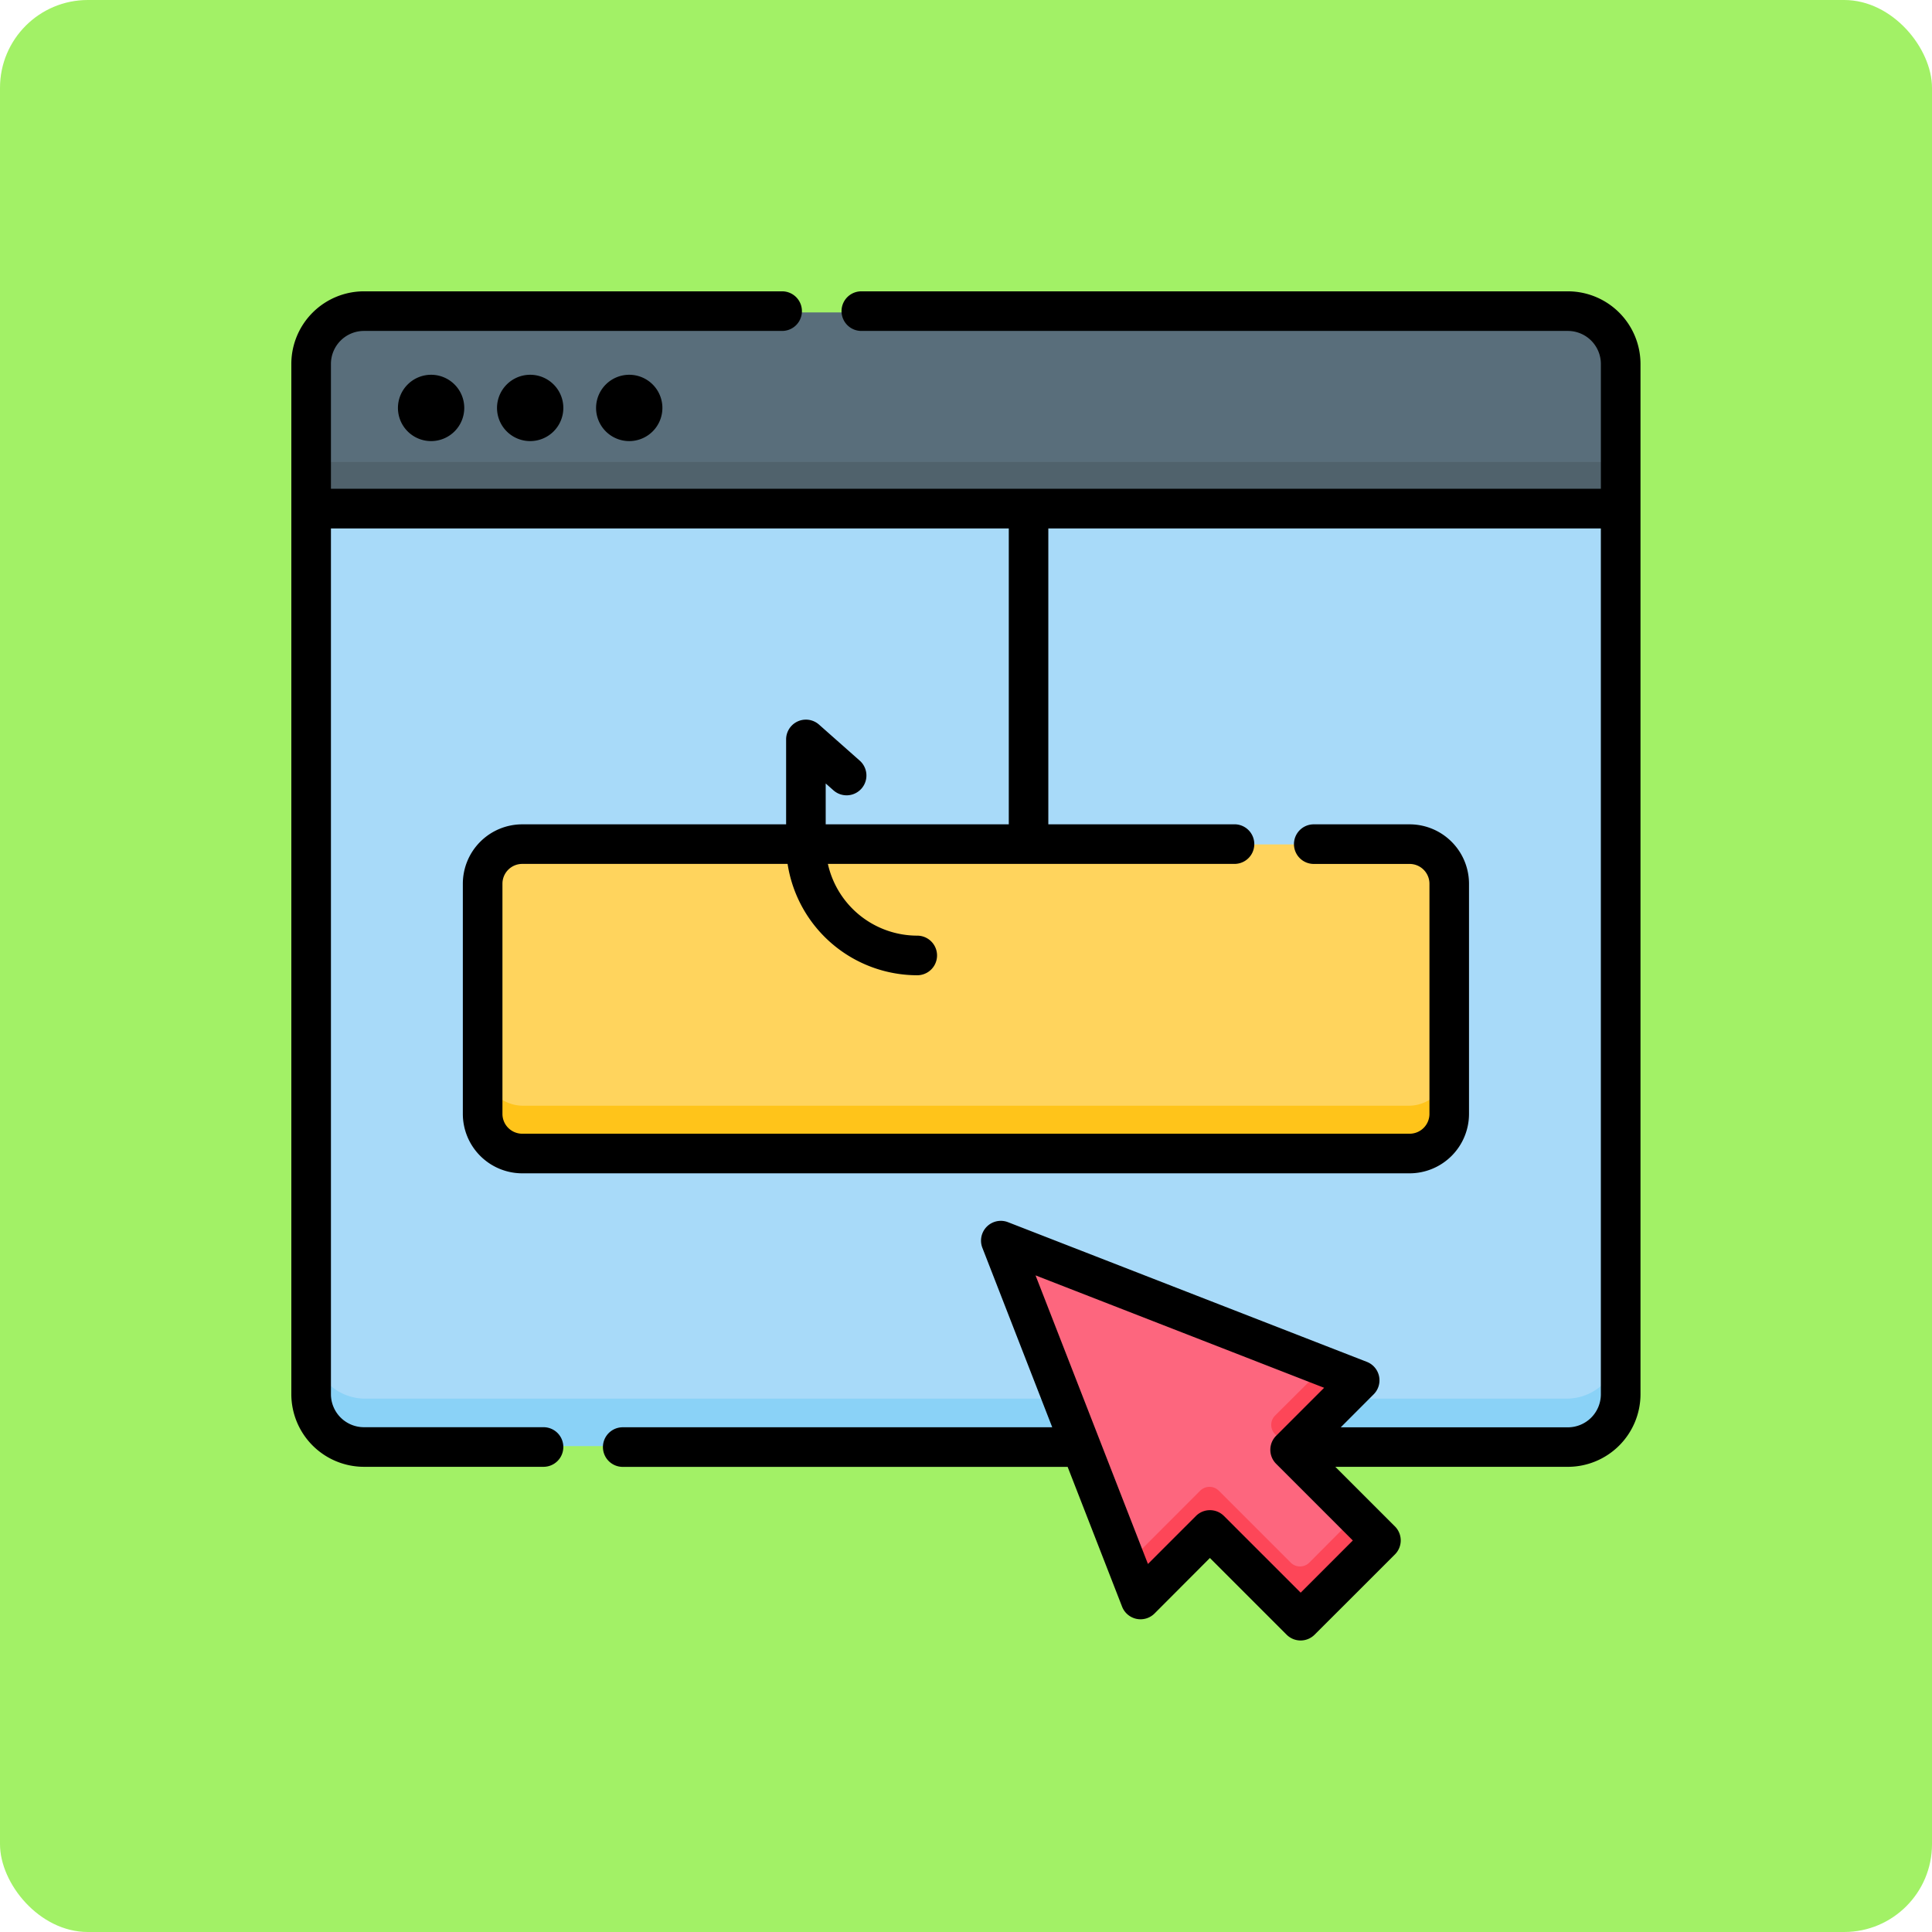 <svg xmlns="http://www.w3.org/2000/svg" width="110" height="110" viewBox="0 0 110 110">
  <g id="Group_1102068" data-name="Group 1102068" transform="translate(-704.668 -6155.5)">
    <rect id="Rectangle_402033" data-name="Rectangle 402033" width="110" height="110" rx="5" transform="translate(704.668 6155.5)" fill="#a2f166"/>
    <g id="Group_1103321" data-name="Group 1103321" transform="translate(721.255 6172.087)">
      <g id="Group_1103319" data-name="Group 1103319" transform="translate(1.2 1.2)">
        <g id="Group_1103317" data-name="Group 1103317">
          <path id="Path_880164" data-name="Path 880164" d="M79.413,136.1H11a3,3,0,0,1-3-3V82.778H82.414V133.1A3,3,0,0,1,79.413,136.1Z" transform="translate(-8 -71.559)" fill="#a8daf9"/>
          <path id="Path_880165" data-name="Path 880165" d="M79.413,403.224H11a3,3,0,0,1-3-3v2.7a3,3,0,0,0,3,3H79.413a3,3,0,0,0,3-3v-2.7A3,3,0,0,1,79.413,403.224Z" transform="translate(-8 -341.379)" fill="#8ad2f7"/>
          <path id="Path_880166" data-name="Path 880166" d="M79.413,8H11a3,3,0,0,0-3,3v8.218H82.414V11A3,3,0,0,0,79.413,8Z" transform="translate(-8 -8)" fill="#596e7b"/>
          <path id="Path_880167" data-name="Path 880167" d="M8,64.778H82.414v2.7H8Z" transform="translate(-8 -56.26)" fill="#50626c"/>
          <path id="Path_880168" data-name="Path 880168" d="M125.632,227.463H75.207a2.25,2.25,0,0,1-2.25-2.25v-13.08a2.25,2.25,0,0,1,2.25-2.25h50.424a2.25,2.25,0,0,1,2.25,2.25v13.08A2.25,2.25,0,0,1,125.632,227.463Z" transform="translate(-63.212 -179.594)" fill="#ffd45d"/>
          <path id="Path_880169" data-name="Path 880169" d="M125.632,296.318H75.207a2.25,2.25,0,0,1-2.25-2.25v2.7a2.25,2.25,0,0,0,2.25,2.25h50.424a2.25,2.25,0,0,0,2.25-2.25v-2.7A2.25,2.25,0,0,1,125.632,296.318Z" transform="translate(-63.212 -251.15)" fill="#ffc41a"/>
        </g>
        <path id="Path_880170" data-name="Path 880170" d="M290.835,377.078l-5.154-5.154,3.946-3.946-20.39-7.937,7.937,20.39,3.946-3.946,5.154,5.154Z" transform="translate(-230.044 -307.225)" fill="#fd667e"/>
        <g id="Group_1103318" data-name="Group 1103318" transform="translate(46.374 59.994)">
          <path id="Path_880171" data-name="Path 880171" d="M372.915,412.592l3.946-3.946-1.948-.758-2.824,2.815a.75.75,0,0,0,0,1.062Z" transform="translate(-363.651 -407.888)" fill="#fd4658"/>
          <path id="Path_880172" data-name="Path 880172" d="M330.158,455.341l-2.672,2.686a.75.75,0,0,1-1.062,0l-4.092-4.092a.75.75,0,0,0-1.061,0L317.1,458.11l.756,1.943,3.946-3.946,5.154,5.154,4.561-4.561Z" transform="translate(-317.099 -446.841)" fill="#fd4658"/>
        </g>
      </g>
      <g id="Group_1103320" data-name="Group 1103320" transform="translate(0 0)">
        <path id="Path_880173" data-name="Path 880173" d="M72.681,0H32.454a1.127,1.127,0,1,0,0,2.255H72.681a1.881,1.881,0,0,1,1.879,1.879v7.107H2.255V4.134A1.881,1.881,0,0,1,4.134,2.255H27.944a1.127,1.127,0,1,0,0-2.255H4.134A4.138,4.138,0,0,0,0,4.134V62.793a4.139,4.139,0,0,0,4.134,4.134H14.359a1.127,1.127,0,1,0,0-2.255H4.134a1.881,1.881,0,0,1-1.879-1.879V13.5H40.849V30.347H30.425V28.02l.44.39a1.127,1.127,0,1,0,1.5-1.687L30.046,24.67a1.127,1.127,0,0,0-1.875.844v4.833H13.147a3.386,3.386,0,0,0-3.382,3.382V46.835a3.386,3.386,0,0,0,3.382,3.382H63.67a3.386,3.386,0,0,0,3.382-3.382V33.729a3.386,3.386,0,0,0-3.382-3.382H58.213a1.127,1.127,0,1,0,0,2.255H63.67A1.129,1.129,0,0,1,64.8,33.729V46.835a1.129,1.129,0,0,1-1.127,1.127H13.147a1.129,1.129,0,0,1-1.127-1.127V33.729A1.129,1.129,0,0,1,13.147,32.6H28.255a7.479,7.479,0,0,0,7.382,6.34,1.127,1.127,0,0,0,0-2.255A5.22,5.22,0,0,1,30.549,32.6H53.7a1.127,1.127,0,1,0,0-2.255H43.1V13.5H74.559v49.3a1.881,1.881,0,0,1-1.879,1.879H59.749L61.624,62.8a1.127,1.127,0,0,0-.388-1.848L40.806,53a1.127,1.127,0,0,0-1.46,1.46l3.977,10.216H18.869a1.127,1.127,0,0,0,0,2.255H44.2l3.1,7.959a1.128,1.128,0,0,0,1.848.388L52.3,72.118l4.367,4.367a1.127,1.127,0,0,0,1.594,0L60.55,74.2h0l2.285-2.285a1.128,1.128,0,0,0,0-1.594l-3.393-3.393h13.24a4.139,4.139,0,0,0,4.134-4.134V4.134A4.138,4.138,0,0,0,72.681,0ZM57.468,74.093,53.1,69.726a1.128,1.128,0,0,0-1.595,0l-2.733,2.733-6.4-16.431,16.431,6.4-2.733,2.733a1.127,1.127,0,0,0,0,1.594l4.367,4.367Z" transform="translate(0 0)"/>
        <path id="Path_880174" data-name="Path 880174" d="M40.462,33.553a1.888,1.888,0,1,0,1.888-1.888A1.89,1.89,0,0,0,40.462,33.553Z" transform="translate(-34.392 -26.914)"/>
        <path id="Path_880175" data-name="Path 880175" d="M78.057,33.553a1.888,1.888,0,1,0,1.888-1.888A1.89,1.89,0,0,0,78.057,33.553Z" transform="translate(-66.346 -26.914)"/>
        <path id="Path_880176" data-name="Path 880176" d="M115.653,33.553a1.888,1.888,0,1,0,1.888-1.888A1.89,1.89,0,0,0,115.653,33.553Z" transform="translate(-98.302 -26.914)"/>
      </g>
    </g>
  </g>
</svg>
